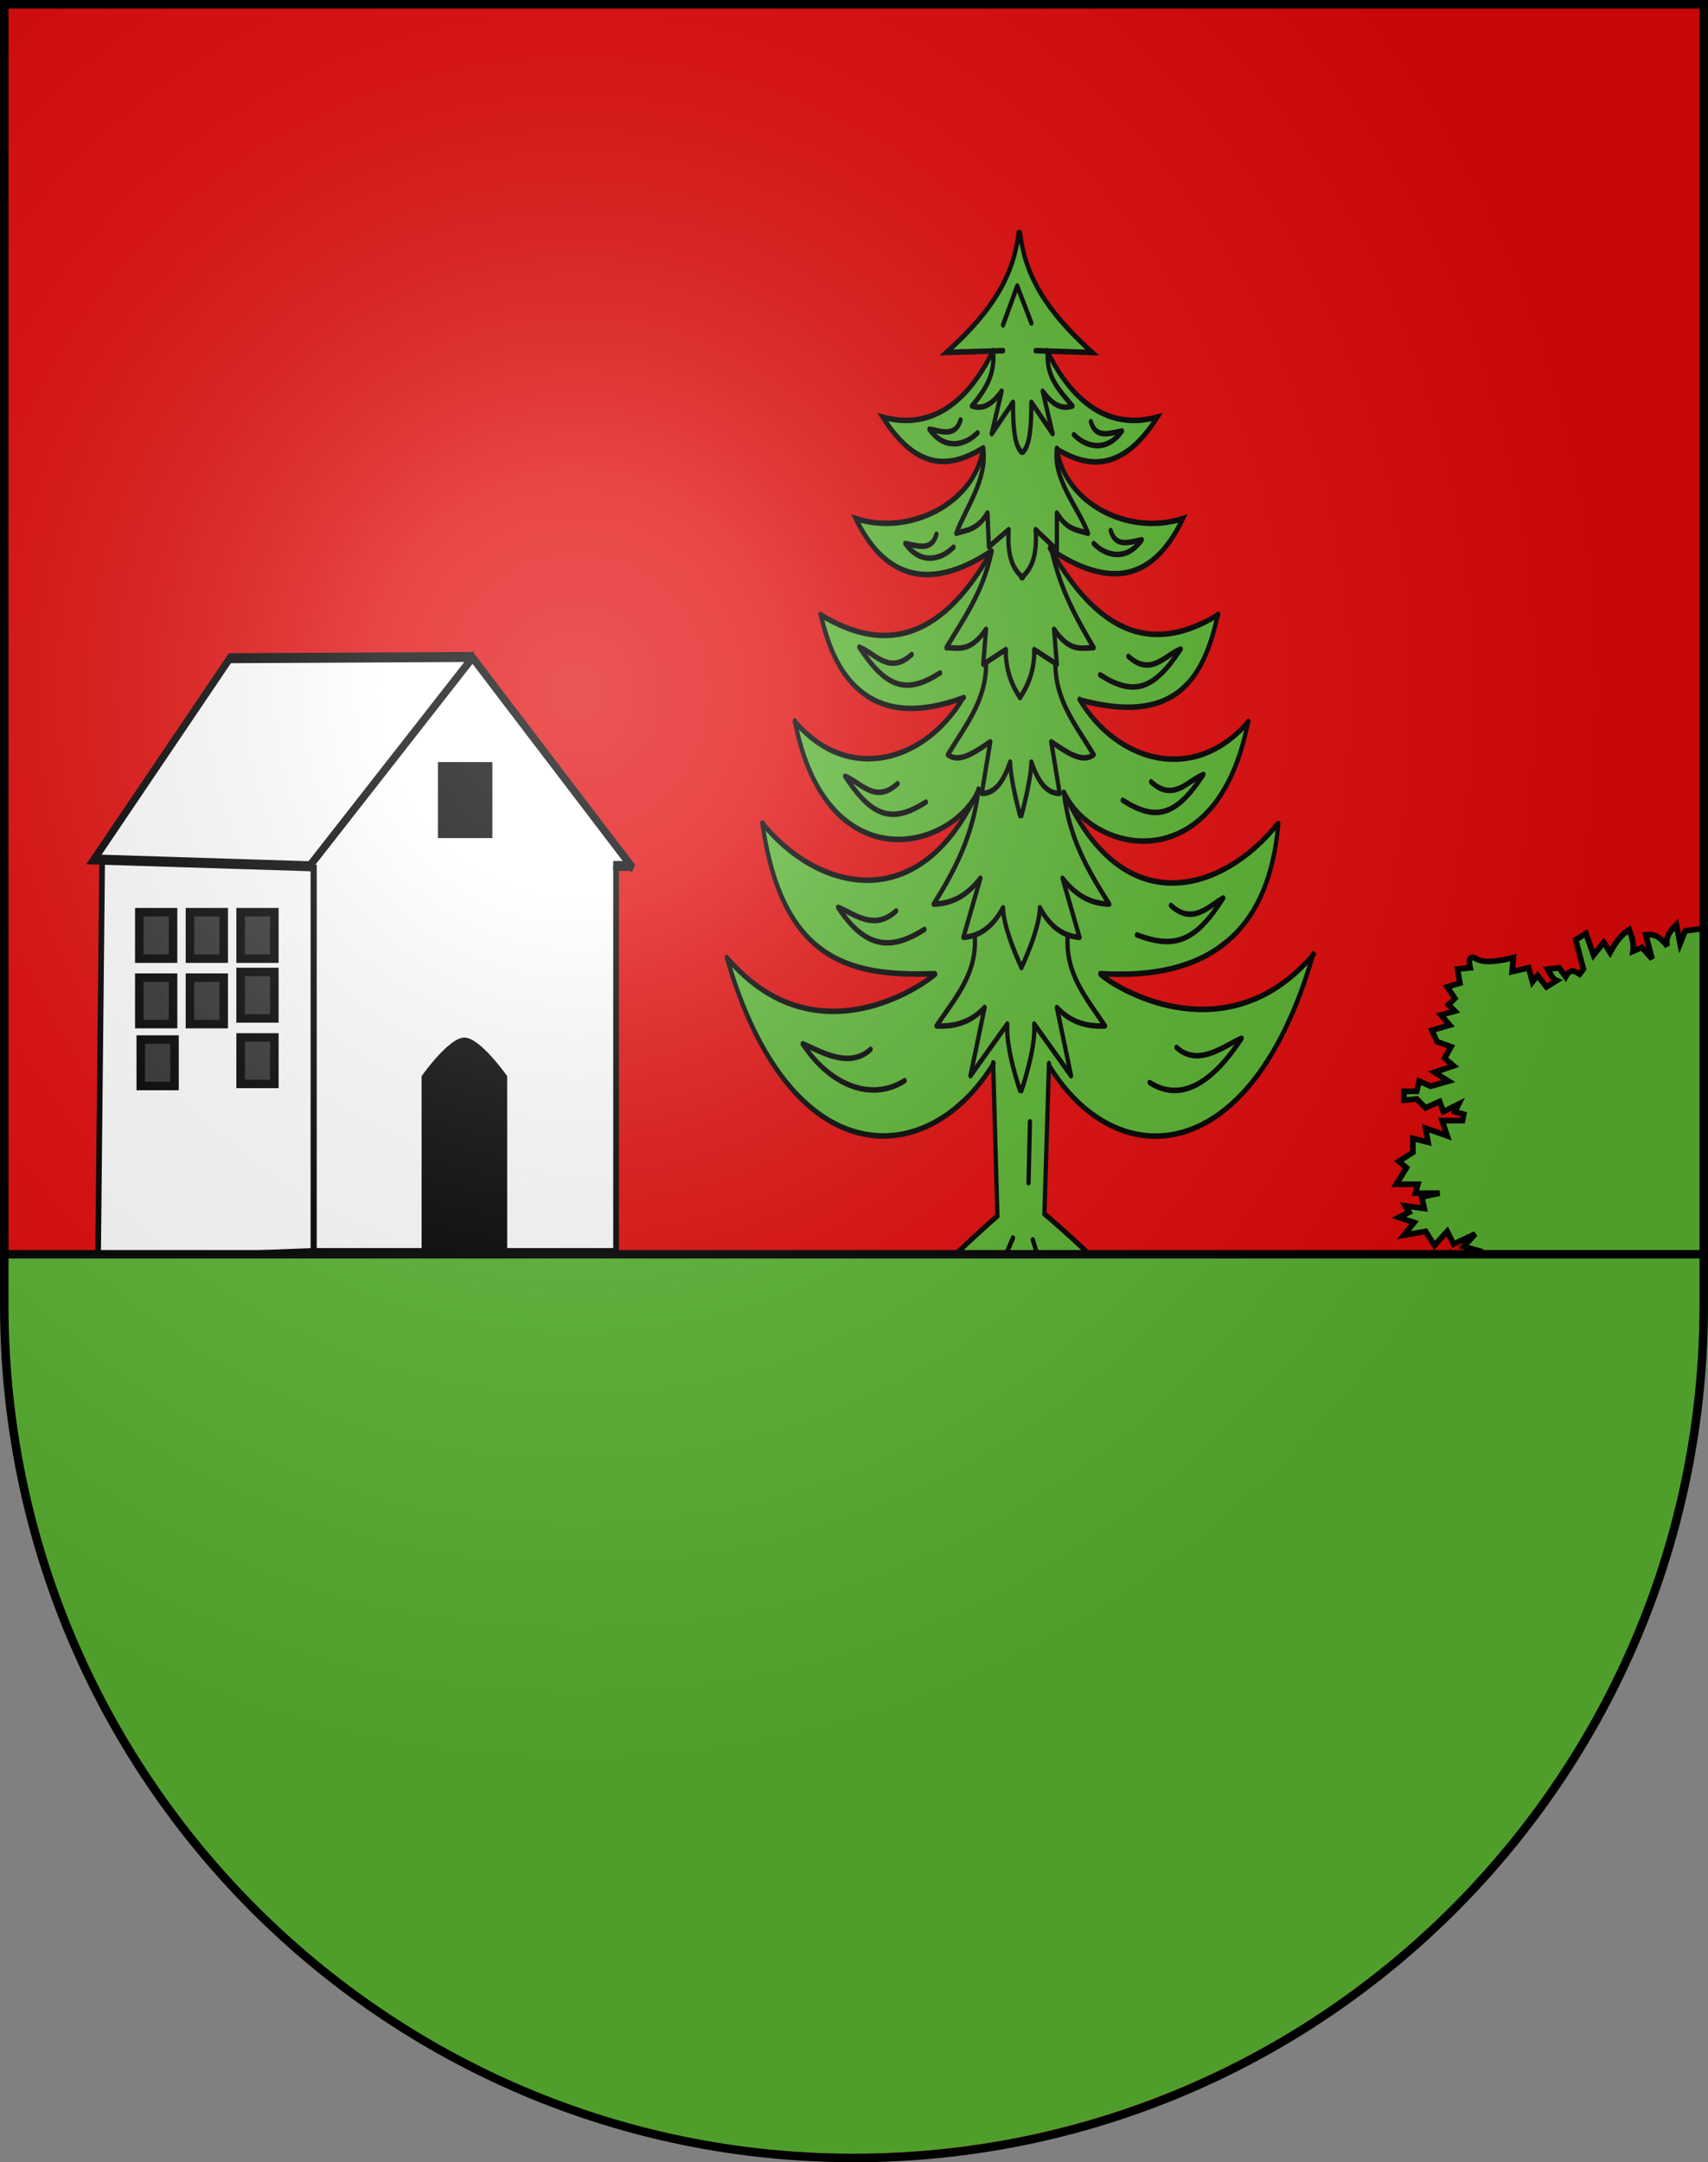 <?xml version="1.0" encoding="UTF-8" standalone="no"?>
<svg
   xmlns:dc="http://purl.org/dc/elements/1.1/"
   xmlns:cc="http://creativecommons.org/ns#"
   xmlns:rdf="http://www.w3.org/1999/02/22-rdf-syntax-ns#"
   xmlns:svg="http://www.w3.org/2000/svg"
   xmlns="http://www.w3.org/2000/svg"
   xmlns:xlink="http://www.w3.org/1999/xlink"
   xmlns:sodipodi="http://sodipodi.sourceforge.net/DTD/sodipodi-0.dtd"
   xmlns:inkscape="http://www.inkscape.org/namespaces/inkscape"
   version="1.0"
   width="603"
   height="763"
   id="svg20"
   sodipodi:docname="2260.svg">
  <rect width="100%" height="100%" fill="#808080" stroke="none"/>
  <sodipodi:namedview
     pagecolor="#ffffff"
     bordercolor="#666666"
     borderopacity="1"
     objecttolerance="10"
     gridtolerance="10"
     guidetolerance="10"
     inkscape:pageopacity="0"
     inkscape:pageshadow="2"
     inkscape:window-width="640"
     inkscape:window-height="480"
     id="namedview74" />
  <desc
     id="desc22">Coat of Arms of Canton of Freiburg (Fribourg)</desc>
  <defs
     id="defs29">
    <linearGradient
       id="linearGradient2893">
      <stop
         id="stop2895"
         style="stop-color:#ffffff;stop-opacity:0.314"
         offset="0" />
      <stop
         id="stop2897"
         style="stop-color:#ffffff;stop-opacity:0.251"
         offset="0.19" />
      <stop
         id="stop2901"
         style="stop-color:#6b6b6b;stop-opacity:0.125"
         offset="0.6" />
      <stop
         id="stop2899"
         style="stop-color:#000000;stop-opacity:0.125"
         offset="1" />
    </linearGradient>
    <radialGradient
       cx="858.042"
       cy="579.933"
       r="300"
       fx="858.042"
       fy="579.933"
       id="radialGradient3236"
       xlink:href="#linearGradient2893"
       gradientUnits="userSpaceOnUse"
       gradientTransform="matrix(1.215,0,0,1.267,-839.192,-490.489)" />
    <clipPath
       id="clipPath3816">
      <path
         d="m 1.027,0.01 0,458.868 c 0,166.311 134.315,301.132 300,301.132 165.685,0 300,-134.821 300,-301.132 l 0,-458.868 -600,0 z"
         id="path3818"
         style="fill:none;stroke:#000000;stroke-width:3;stroke-miterlimit:4;stroke-opacity:1;stroke-dasharray:none;display:inline" />
    </clipPath>
    <clipPath
       id="clipPath3997">
      <path
         d="m 1.027,1.5 0,458.868 c 0,166.311 134.315,301.132 300,301.132 165.685,0 300,-134.821 300,-301.132 l 0,-458.868 -600,0 z"
         id="path3999"
         style="fill:none;stroke:#000000;stroke-width:3;stroke-miterlimit:4;stroke-opacity:1;stroke-dasharray:none;display:inline" />
    </clipPath>
  </defs>
  <g
     id="layer1"
     style="display:inline">
    <path
       d="m 1.5,1.5 0,458.868 C 1.5,626.678 135.815,761.5 301.5,761.5 467.185,761.5 601.5,626.678 601.5,460.368 l 0,-458.868 -600,0 z"
       id="path1899"
       style="fill:#e20909;fill-opacity:1" />
  </g>
  <g
     id="layer2"
     style="display:inline">
    <g
       transform="matrix(-0.4,0,0,0.706,280.625,37.445)"
       id="g10823"
       style="stroke:#000000;stroke-width:5;stroke-miterlimit:4;stroke-opacity:1;stroke-dasharray:none">
      <path
         d="m 424.5,374.459 0,198.809 -266.681,0 0,-193.809"
         id="rect6400"
         style="fill:#ffffff;fill-opacity:1;fill-rule:evenodd;stroke:#000000;stroke-width:5;stroke-linecap:square;stroke-linejoin:miter;stroke-miterlimit:4;stroke-opacity:1;stroke-dasharray:none;stroke-dashoffset:0" />
      <path
         d="m 424.916,379.453 186.406,-7.221 3.726,205.143 -190.132,-4.113 z"
         id="rect7275"
         style="fill:#ffffff;fill-opacity:1;fill-rule:evenodd;stroke:#000000;stroke-width:5;stroke-linecap:square;stroke-linejoin:miter;stroke-miterlimit:4;stroke-opacity:1;stroke-dasharray:none;stroke-dashoffset:0" />
      <path
         d="m 256.4,486.062 c 0,0 22.638,-18 35.276,-18 12.638,0 35.276,18 35.276,18 l 0,87 -70.552,0 0,-87 z"
         id="rect7281"
         style="fill:#000000;fill-opacity:1;fill-rule:evenodd;stroke:#000000;stroke-width:5;stroke-linecap:square;stroke-linejoin:miter;stroke-miterlimit:4;stroke-opacity:1;stroke-dasharray:none;stroke-dashoffset:0" />
      <path
         d="m 285.69,275.336 212.987,0.607 119.976,100.596 -193.834,3.452"
         id="path9051"
         style="fill:#ffffff;fill-opacity:1;fill-rule:evenodd;stroke:#000000;stroke-width:5;stroke-linecap:square;stroke-linejoin:miter;stroke-miterlimit:4;stroke-opacity:1;stroke-dasharray:none;stroke-dashoffset:0" />
      <path
         d="M 144.531,379.693 284.5,275.683 427.433,379.162"
         id="rect8157"
         style="fill:#ffffff;fill-opacity:1;fill-rule:evenodd;stroke:#000000;stroke-width:5;stroke-linecap:square;stroke-linejoin:miter;stroke-miterlimit:4;stroke-opacity:1;stroke-dasharray:none;stroke-dashoffset:0" />
      <path
         d="m 143.669,379.77 16.662,0.031 -16.662,-0.031 z"
         id="path9055"
         style="fill:none;stroke:#000000;stroke-width:5;stroke-linecap:butt;stroke-linejoin:miter;stroke-miterlimit:4;stroke-opacity:1;stroke-dasharray:none" />
      <path
         d="m 269.5,330.362 43,0 0,33 -43,0 0,-33 z"
         id="rect10805"
         style="fill:#000000;fill-opacity:1;fill-rule:evenodd;stroke:#000000;stroke-width:5;stroke-linecap:square;stroke-linejoin:miter;stroke-miterlimit:4;stroke-opacity:1;stroke-dasharray:none;stroke-dashoffset:0" />
      <g
         transform="translate(22.5,12.088)"
         id="g10813"
         style="stroke:#000000;stroke-width:5;stroke-miterlimit:4;stroke-opacity:1;stroke-dasharray:none" />
      <g
         transform="translate(-181.1,27.53)"
         id="g10817"
         style="stroke:#000000;stroke-width:5;stroke-miterlimit:4;stroke-opacity:1;stroke-dasharray:none" />
    </g>
    <g
       transform="matrix(1,0,0,1.302,23.205,33.906)"
       id="layer2-2"
       style="display:inline">
      <g
         id="g4069">
        <path
           d="m 151.39,52.722 c -2.017,2.696 -2.803,7.909 -4.976,10.592 -4.49,6.668 -12.759,12.893 -18.948,17.938 -0.968,0.978 3.343,0.184 3.812,0.291 4.868,0.269 9.825,-0.395 14.646,0.177 0.449,1.214 -2.153,0.065 -2.74,0.23 -2.08,-0.299 -1.963,3.216 -3.261,4.3 -5.16,6.718 -12.115,11.779 -20.447,13.794 -4.402,1.442 -10.849,-0.369 -15.318,0.289 1.198,1.958 4.847,5.425 6.679,6.896 5.615,4.371 13.593,5.623 20.401,3.544 2.631,-0.482 4.475,-2.337 7.095,-2.531 0.634,1.964 -0.271,3.065 -1.002,4.857 -4.97,8.968 -14.686,13.655 -24.465,15.276 -5.532,0.985 -12.825,0.076 -18.326,-0.561 0.846,2.034 3.599,5.211 5.079,6.884 6.705,6.947 17.348,9.239 26.581,7.088 5.264,-0.936 9.78,-3.4 14.762,-5.247 1.17,-0.548 1.265,0.067 0.702,0.588 -7.197,9.953 -17.064,18.93 -29.323,21.771 -9.647,2.375 -20.933,-0.883 -30.015,-4.292 -1.438,-0.529 0.924,3.515 1.129,3.094 2.945,7.692 7.779,15.435 15.647,18.509 7.109,3.143 15.719,2.725 23.249,1.74 3.325,-0.37 5.844,-1.809 9.14,-1.99 0.547,1.08 -0.549,1.53 -0.998,2.416 -7.249,8.187 -17.608,13.156 -28.548,14.097 -6.475,0.506 -12.957,-0.109 -18.904,-2.827 -3.196,-1.116 -6.84,-4.485 -9.828,-5.9 -0.427,1.143 1.085,4.126 1.336,5.332 4.098,10.888 13.606,21.319 25.196,24.047 12.151,2.817 26.24,0.071 34.906,-9.273 0.976,-0.803 1.324,-3.94 2.868,-3.485 0.54,1.084 -1.272,1.652 -1.656,2.64 -6.232,9.72 -15.151,17.517 -26.459,20.569 -15.435,4.4 -32.067,-0.276 -44.545,-9.777 -0.71,-0.145 -2.618,-3.012 -3.235,-2.219 0.771,5.156 2.977,12.339 5.146,17.057 4.266,8.666 12.227,15.452 21.421,18.469 10.605,3.977 22.368,3.232 33.463,3.387 1.339,0.307 -0.678,1.084 -1.185,1.272 -16.062,9.167 -36.032,12.792 -53.763,6.842 -5.726,-2.081 -12.337,-7.303 -17.397,-10.583 -0.702,0.78 1.515,4.088 1.638,4.958 6.779,15.054 17.443,30.121 32.765,37.28 14.569,7.055 33.051,5.627 46.192,-4.676 4.557,-3.054 8.442,-5.516 12.021,-9.543 1.251,-0.547 0.846,0.192 0.944,0.751 0.395,13.397 0.565,26.5 0.724,39.902 -8.348,5.902 -16.696,11.091 -24.225,18.03 -0.604,0.358 -2.907,3.667 -1.994,3.161 8.021,-1.941 18.578,-4.984 26.519,-7.17 1.757,-2.631 2.847,-6.635 5.198,-8.777 0.926,2.569 -3.026,5.593 -3.951,8.438 2.161,2.795 4.956,6.804 7.374,9.26 1.756,-2.299 5.593,-5.045 6.768,-7.698 -0.069,-3.293 -2.225,-5.813 -3.231,-8.835 1.415,2.323 2.994,5.745 4.217,8.594 8.878,2.538 18.714,5.685 27.635,8.054 0.508,-0.898 -1.534,-3.229 -1.96,-3.96 -7.451,-7.686 -16.975,-13.469 -25.546,-19.726 0.16,-12.892 1.267,-27.128 1.348,-40.152 0.238,-1.4 0.554,-0.162 0.701,0.516 8.378,10.175 21.804,18.023 35.229,18.347 13.817,0.858 27.014,-5.787 36.465,-15.621 9.063,-7.417 14.9,-20.532 19.573,-30.997 0.386,-1.353 -2.601,1.755 -3.028,2.019 -15.765,11.897 -37.413,13.542 -55.917,7.875 -5.238,-1.778 -10.77,-3.492 -15.323,-6.594 -0.956,-1.033 0.968,-1.313 1.656,-1.208 14.224,0.226 29.698,0.457 41.807,-8.067 11.391,-6.006 17.774,-18.711 19.056,-30.559 -0.573,-0.643 -2.141,2.219 -2.717,2.418 -8.125,6.506 -18.009,11.227 -28.415,12.549 -6.964,0.569 -14.194,0.391 -20.653,-2.531 -10.297,-4.238 -18.562,-12.753 -23.765,-22.403 0.119,-1.336 1.625,0.523 1.743,1.298 8.205,10.332 22.944,13.524 35.466,10.763 7.273,-1.808 14.41,-5.851 18.981,-11.844 3.801,-4.559 6.81,-12.06 8.421,-17.74 -1.48,0.061 -3.195,2.405 -4.616,2.975 -7.099,4.104 -15.691,6.954 -23.931,6.106 -11.971,-0.846 -22.836,-7.141 -30.096,-16.589 -0.174,-1.059 1.209,-0.371 1.772,-0.438 10.511,1.818 22.367,4.124 32.244,-0.844 7.144,-3.686 11.631,-12.973 13.872,-20.43 -0.532,-0.99 -2.43,1.26 -3.186,1.275 -10.664,4.261 -23.22,4.876 -33.635,-0.513 -8.373,-3.992 -14.883,-11.055 -20.722,-18.072 -0.225,-0.554 -1.028,-0.617 0.031,-1.033 4.506,1.613 7.479,3.057 12.173,4.188 6.233,1.708 13.934,2.567 19.996,0.064 5.095,-2.266 10.258,-7.878 13.051,-12.641 -3.554,0.322 -8.273,1.365 -11.906,1.172 -10.833,-0.27 -22.262,-4.442 -28.938,-13.239 -1.575,-2.353 -3.147,-5.075 -3.198,-7.938 1.239,-0.628 2.739,1.364 3.979,1.613 7.924,3.289 18.087,2.74 24.775,-2.979 1.665,-1.433 4.593,-4.37 5.836,-6.173 -3.063,-0.645 -7.634,1.075 -10.82,0.685 -11.406,-1.086 -20.462,-9.395 -26.408,-18.838 -1.223,-0.435 -3.753,0.623 -4.707,-0.339 -0.084,-1.085 1.831,-0.405 2.437,-0.651 4.846,-0.152 11.624,1.071 16.43,0.594 0.276,-0.903 -2.928,-2.119 -3.359,-2.815 -8.04,-6.23 -16.27,-13.476 -19.884,-23.18 0.286,0.078 -0.443,-6.178 -0.826,-3.372 z"
           transform="translate(185.367,-13)"
           id="path4067"
           style="color:#000000;fill:#5ab532;fill-opacity:1;fill-rule:nonzero;stroke:none;stroke-width:1;marker:none;visibility:visible;display:inline;overflow:visible;enable-background:accumulate" />
        <path
           d="m 344.917,318.5 -3.5,-8.5 m -11.5,7.5 4.5,-8 m 3.667,17.5 -7.667,-9.5 -28,7.5 m -69,-91.5 c 22.032,59.143 71.006,58.011 94.167,28.667 m -94.216,-28.716 c 29.867,26.99 66.472,9.204 73.599,4.531 M 327.417,262 l 1.5,41.5 c -28.937,19.712 -26.5,21.167 -26.5,21.167 m 35.5,2.333 7.5,-8.167 L 373.583,327 M 245.917,197 c 18.577,17.875 55.246,26.511 76.333,-9 m -64.833,-18.667 c 10.814,43.297 54.754,35.654 65,18.667 m -55.833,-47.5 c 5.121,18.311 18.935,31.654 50.5,22.5 m 9.667,-39.5 c -18.756,25.509 -39.248,26.554 -59.333,17.5 l -1,-0.5 m 57.5,-45.167 c -2.618,14.843 -25.716,23.985 -45,19.167 9.073,14.519 24.139,20.899 47.833,8.833 M 327.417,69 c -14.334,22.419 -32.666,19.245 -39,18 11.833,14.287 23.333,14.07 35.167,8.5 m 7.333,-26.5 -20,0.5 c 12.567,-8.8 23.48,-18.427 25.5,-32.5 m 6,32 20,0.5 c -12.567,-8.8 -23.48,-18.427 -25.5,-32.5 m 91.167,160.167 c -3.211,29.698 -24.96,42.521 -62.833,40.667 M 417.417,169.5 c -10.814,43.297 -54.754,36.154 -65,19.167 M 406.75,140.5 c -5.121,18.311 -15.768,29.988 -48.667,23.167 M 349.917,95.5 c 2.618,14.843 25.216,23.818 44.5,19 -9.073,14.519 -22.805,20.566 -46.5,8.5 m -1.5,-54 c 14.334,22.419 32.666,19.245 39,18 -11.833,14.287 -23.667,14.236 -35.5,8.667 m -2.5,26.833 c 18.756,25.509 38.415,27.554 58.5,18.5 l 1,-0.5 m -49,23 c 13.054,16.86 40.438,23.283 59.667,6 m -100.833,-6.333 c -13.054,16.86 -40.105,23.616 -59.333,6.333 m 170.333,27.833 c -18.577,17.875 -53.913,27.344 -75,-8.167 m -5.63,73.033 -1.602,40.749 c 30.895,20.147 28.294,24.018 28.294,24.018 M 245.917,197 c 6.845,36.441 29.458,41.827 60.833,40.833 l 0,0 m 133.883,-5.283 c -29.867,26.99 -68.138,10.204 -75.265,5.531 m 75.049,-5.582 c -22.032,59.143 -70.006,59.678 -93.167,30.333"
           id="path3959"
           style="fill:none;stroke:#000000;stroke-width:1.5;stroke-linecap:round;stroke-linejoin:miter;stroke-miterlimit:4;stroke-opacity:1;stroke-dasharray:none" />
      </g>
      <g
         transform="translate(185.367,-13)"
         id="g3266"
         style="display:inline">
        <path
           d="m 145.549,75 5,-10.5 5,10"
           id="path2900"
           style="fill:none;stroke:#000000;stroke-width:1.5;stroke-linecap:round;stroke-linejoin:round;stroke-miterlimit:4;stroke-opacity:1;stroke-dasharray:none;display:inline" />
        <path
           d="m 142.049,82 c 0.856,6.678 -3.113,10.944 -7.5,15 2.99,0.707 6.191,0.568 10.5,-4 l -3.5,11.5 7.5,-8.5 c 0.045,5.933 0.331,11.503 3,13.5"
           id="path2938"
           style="fill:none;stroke:#000000;stroke-width:1.5;stroke-linecap:round;stroke-linejoin:round;stroke-miterlimit:4;stroke-opacity:1;stroke-dasharray:none;display:inline" />
        <path
           d="m 161.383,82.333 c -0.856,6.678 4.279,10.61 8.667,14.667 -2.99,0.707 -6.191,0.568 -10.5,-4 l 3.5,11.5 -7.5,-8.5 c -0.045,5.933 -0.331,11.503 -3,13.5"
           id="path2904"
           style="fill:none;stroke:#000000;stroke-width:1.5;stroke-linecap:round;stroke-linejoin:round;stroke-miterlimit:4;stroke-opacity:1;stroke-dasharray:none;display:inline" />
        <path
           d="m 130.549,100.764 c -1.745,4.677 -6.612,3.11 -11,2.5 5.441,5.837 12.625,4.418 17,1"
           id="path2898"
           style="fill:none;stroke:#000000;stroke-width:1.5;stroke-linecap:round;stroke-linejoin:round;stroke-miterlimit:4;stroke-opacity:1;stroke-dasharray:none;display:inline" />
        <path
           d="m 176.549,101.264 c 1.745,4.677 6.612,3.11 11,2.5 -5.441,5.837 -12.625,4.418 -17,1"
           id="path2896"
           style="fill:none;stroke:#000000;stroke-width:1.5;stroke-linecap:round;stroke-linejoin:round;stroke-miterlimit:4;stroke-opacity:1;stroke-dasharray:none;display:inline" />
        <path
           d="m 164.549,108.5 c -1.424,8.481 7.455,15.761 11,23 -3.667,-0.94 -7.333,-0.79 -11,-5.5 l 0,10 -7.5,-5.5 c 0.649,7.421 -1.673,10.881 -5,13"
           id="use3776"
           style="fill:none;stroke:#000000;stroke-width:1.5;stroke-linecap:round;stroke-linejoin:round;stroke-miterlimit:4;stroke-opacity:1;stroke-dasharray:none;display:inline" />
        <path
           d="m 138.549,108.5 c 1.424,8.481 -5.955,15.761 -9.5,23 3.667,-0.94 7.333,-0.79 11,-5.5 l 0.5,9.167 7,-4.667 c -0.649,7.421 1.673,10.881 5,13"
           id="path2936"
           style="fill:none;stroke:#000000;stroke-width:1.5;stroke-linecap:round;stroke-linejoin:round;stroke-miterlimit:4;stroke-opacity:1;stroke-dasharray:none;display:inline" />
        <path
           d="m 122.049,131.764 c -1.745,4.677 -6.612,3.11 -11,2.5 5.441,5.837 12.625,4.418 17,1"
           id="path2894"
           style="fill:none;stroke:#000000;stroke-width:1.5;stroke-linecap:round;stroke-linejoin:round;stroke-miterlimit:4;stroke-opacity:1;stroke-dasharray:none;display:inline" />
        <path
           d="m 183.549,130.764 c 1.745,4.677 6.612,3.11 11,2.5 -5.441,5.837 -12.625,4.418 -17,1"
           id="path2892"
           style="fill:none;stroke:#000000;stroke-width:1.5;stroke-linecap:round;stroke-linejoin:round;stroke-miterlimit:4;stroke-opacity:1;stroke-dasharray:none;display:inline" />
        <path
           d="m 162.549,135.5 c 3.26,11.611 9.14,19.291 15,27 -4.328,0.029 -8.401,1.331 -14,-5 l 1,9.5 -8,-4 c 0.252,5.55 -2.409,10.112 -5,13"
           id="use3772"
           style="fill:none;stroke:#000000;stroke-width:1.5;stroke-linecap:round;stroke-linejoin:round;stroke-miterlimit:4;stroke-opacity:1;stroke-dasharray:none;display:inline" />
        <path
           d="m 141.549,136.333 c -3.26,11.611 -10.14,18.457 -16,26.167 4.328,0.029 8.401,1.331 14,-5 l -1,9.5 8,-4 c -0.252,5.55 2.409,10.112 5,13"
           id="path2934"
           style="fill:none;stroke:#000000;stroke-width:1.5;stroke-linecap:round;stroke-linejoin:round;stroke-miterlimit:4;stroke-opacity:1;stroke-dasharray:none;display:inline" />
        <path
           d="m 123.299,169.353 c -11.667,5.739 -18.833,4.327 -28.5,-7 5.52,1.608 10.578,7.598 18.5,2"
           id="path2890"
           style="fill:none;stroke:#000000;stroke-width:1.5;stroke-linecap:round;stroke-linejoin:round;stroke-miterlimit:4;stroke-opacity:1;stroke-dasharray:none;display:inline" />
        <path
           d="m 179.799,169.853 c 11.667,5.739 18.833,4.327 28.5,-7 -5.52,1.608 -10.578,7.598 -18.5,2"
           id="path2888"
           style="fill:none;stroke:#000000;stroke-width:1.5;stroke-linecap:round;stroke-linejoin:round;stroke-miterlimit:4;stroke-opacity:1;stroke-dasharray:none;display:inline" />
        <path
           d="m 164.049,166.5 c -0.28,10.245 7.487,17.272 13.5,25 -4.108,2.4 -9.6,-0.733 -15,-3.5 l 3,14 c -5.272,0.047 -8.056,-4.162 -10,-8.5 -0.087,4.833 -3.5,14.5 -3.5,14.5"
           id="use3766"
           style="fill:none;stroke:#000000;stroke-width:1.5;stroke-linecap:round;stroke-linejoin:round;stroke-miterlimit:4;stroke-opacity:1;stroke-dasharray:none;display:inline" />
        <path
           d="m 139.549,166.5 c 0.28,10.245 -7.487,17.272 -13.5,25 4.108,2.4 9.6,-0.733 15,-3.5 l -3,14 c 5.272,0.047 8.056,-4.162 10,-8.5 0.087,4.833 3.5,14.5 3.5,14.5"
           id="path2932"
           style="fill:none;stroke:#000000;stroke-width:1.5;stroke-linecap:round;stroke-linejoin:round;stroke-miterlimit:4;stroke-opacity:1;stroke-dasharray:none;display:inline" />
        <path
           d="m 118.299,204.353 c -11.667,5.739 -18.833,4.327 -28.5,-7 5.52,1.608 10.578,7.598 18.5,2"
           id="path2886"
           style="fill:none;stroke:#000000;stroke-width:1.5;stroke-linecap:round;stroke-linejoin:round;stroke-miterlimit:4;stroke-opacity:1;stroke-dasharray:none;display:inline" />
        <path
           d="m 187.799,203.853 c 11.667,5.739 18.833,4.327 28.5,-7 -5.52,1.608 -10.578,7.598 -18.5,2"
           id="path2884"
           style="fill:none;stroke:#000000;stroke-width:1.5;stroke-linecap:round;stroke-linejoin:round;stroke-miterlimit:4;stroke-opacity:1;stroke-dasharray:none;display:inline" />
        <path
           d="m 167.049,201.833 c 1.857,12.649 8.887,21.46 16,30.167 -5.5,-0.149 -11,-1.552 -16.5,-7 l 6,16 c -5.264,-0.277 -10.066,-2.402 -14,-8 -0.078,5.837 -6.5,16.167 -6.5,16.167"
           id="use3762"
           style="fill:none;stroke:#000000;stroke-width:1.5;stroke-linecap:round;stroke-linejoin:round;stroke-miterlimit:4;stroke-opacity:1;stroke-dasharray:none;display:inline" />
        <path
           d="m 136.883,200.833 c -1.857,12.649 -8.72,22.46 -15.833,31.167 5.5,-0.149 11,-1.552 16.5,-7 l -6,16 c 5.264,-0.277 10.066,-2.402 14,-8 0.078,5.837 6.5,16.167 6.5,16.167"
           id="path2930"
           style="fill:none;stroke:#000000;stroke-width:1.5;stroke-linecap:round;stroke-linejoin:round;stroke-miterlimit:4;stroke-opacity:1;stroke-dasharray:none;display:inline" />
        <path
           d="m 117.799,238.853 c -11.667,5.739 -20.833,5.327 -30.5,-6 5.52,1.608 12.578,6.598 20.5,1"
           id="path2882"
           style="fill:none;stroke:#000000;stroke-width:1.5;stroke-linecap:round;stroke-linejoin:round;stroke-miterlimit:4;stroke-opacity:1;stroke-dasharray:none;display:inline" />
        <path
           d="m 192.799,240.353 c 13.167,3.739 20.433,2.127 30.5,-10 -4.72,1.808 -10.578,7.598 -18.5,2"
           id="path2880"
           style="fill:none;stroke:#000000;stroke-width:1.5;stroke-linecap:round;stroke-linejoin:round;stroke-miterlimit:4;stroke-opacity:1;stroke-dasharray:none;display:inline" />
        <path
           d="m 168.383,240.5 c -0.945,10.315 6.404,16.754 13.167,24.5 -7,0.333 -12.667,-1.333 -17,-5 l 5,18.5 -13,-14 c 0.63,6.71 -4.5,18 -4.5,18"
           id="use3758"
           style="fill:none;stroke:#000000;stroke-width:1.5;stroke-linecap:round;stroke-linejoin:round;stroke-miterlimit:4;stroke-opacity:1;stroke-dasharray:none;display:inline" />
        <path
           d="m 135.549,240.5 c 0.945,10.315 -6.737,16.754 -13.5,24.5 7,0.333 12.667,-1.333 17,-5 l -5,18.5 13,-14 c -0.63,6.71 4.5,18 4.5,18"
           id="path2928"
           style="fill:none;stroke:#000000;stroke-width:1.5;stroke-linecap:round;stroke-linejoin:round;stroke-miterlimit:4;stroke-opacity:1;stroke-dasharray:none;display:inline" />
        <path
           d="m 110.799,279.853 c -11.667,5.739 -26.333,1.327 -36,-10 5.52,1.608 16.078,7.098 24,1.5"
           id="path2878"
           style="fill:none;stroke:#000000;stroke-width:1.5;stroke-linecap:round;stroke-linejoin:round;stroke-miterlimit:4;stroke-opacity:1;stroke-dasharray:none;display:inline" />
        <path
           d="m 197.299,280.353 c 11.667,5.739 22.833,-0.673 32.5,-12 -5.52,1.608 -15.078,8.098 -23,2.5"
           id="path3953"
           style="fill:none;stroke:#000000;stroke-width:1.5;stroke-linecap:round;stroke-linejoin:round;stroke-miterlimit:4;stroke-opacity:1;stroke-dasharray:none;display:inline" />
        <path
           d="m 155.049,291 -0.5,16.5"
           id="path3955"
           style="fill:none;stroke:#000000;stroke-width:1.5;stroke-linecap:round;stroke-linejoin:miter;stroke-miterlimit:4;stroke-opacity:1;stroke-dasharray:none;display:inline" />
      </g>
    </g>
    <path
       d="m 579.672,446.379 -4.044,-0.449 2.696,9.885 -5.841,-1.348 -2.696,6.29 -5.392,-0.449 -3.145,5.841 -5.841,2.696 -4.942,-3.145 -7.189,5.392 -0.899,-5.392 -3.594,3.594 -1.348,-2.696 c -1.2,3.586 -3.385,3.232 -5.392,3.594 l -0.899,-4.044 c -2.096,2.098 -4.26,4.061 -7.189,4.493 l -0.449,-3.594 -4.942,3.594 -0.449,-5.392 -3.594,0 0,-4.493 -2.246,-0.899 c -0.445,-2.919 2.045,-5.105 4.942,-7.189 l -5.392,0 4.942,-5.841 c -3.445,1.232 -6.889,2.923 -10.334,5.841 l -2.246,-3.594 -2.246,1.797 -4.942,0.449 c -2.026,-2.546 -0.959,-5.092 1.797,-7.638 -1.305,-2.246 0.693,-4.493 2.696,-6.739 L 497.9,436.494 c 0.752,-1.947 1.136,-3.894 7.638,-5.841 l -5.392,-3.594 c 4.282,0.393 8.665,0.387 12.131,4.044 l 0.449,-4.493 4.493,3.594 1.348,-2.246 3.145,-2.696 -4.942,-1.348 4.044,-4.493 -7.638,3.594 -2.246,-4.493 -4.493,4.942 -3.145,-4.942 -7.638,1.348 3.594,-4.493 -5.392,-1.797 3.594,-1.797 -1.348,-2.246 6.739,0.899 -0.899,-4.044 6.29,-1.348 -8.537,0 0.899,-3.145 -7.638,0 3.594,-5.841 -2.696,-2.246 4.942,-3.145 0,-4.942 5.392,1.348 -0.899,-4.942 7.638,2.696 -1.797,-5.392 7.189,0 0.449,-2.246 -3.145,-0.899 1.348,-2.696 -5.392,2.696 -1.348,-3.594 -4.942,2.246 -3.145,-3.145 -4.493,0.449 0,-3.145 4.493,0 0.899,-3.594 4.044,1.797 6.29,-1.797 -4.942,-3.145 6.739,-2.246 -3.145,-2.696 2.246,-4.044 -4.942,-1.797 -1.797,-4.044 6.29,-1.797 -3.145,-3.594 4.942,-1.348 -2.246,-2.246 2.246,-2.246 -2.696,-4.044 4.493,-1.348 -0.899,-4.942 4.493,-0.449 c 0,0 -1.348,-5.392 2.246,-3.145 3.594,2.246 13.03,-0.449 13.03,-0.449 l -0.449,4.942 5.841,-1.348 1.348,4.942 1.797,-2.246 3.145,4.044 3.594,-2.246 c -1.69,-0.706 -2.232,-2.561 -3.145,-4.044 l 4.044,-0.449 2.246,3.145 c 1.647,-3.062 3.295,-1.97 4.942,-0.899 l 1.348,-1.797 -2.696,-10.334 3.594,-2.246 2.696,7.638 3.594,-4.493 2.246,3.594 c 1.629,-3.005 3.441,-5.918 6.739,-8.087 1.419,3.516 1.615,5.808 1.348,7.638 l 3.145,-1.348 3.594,4.044 -2.246,-8.537 c 4.284,-0.39 5.799,1.989 7.638,4.044 -0.812,-2.546 0.576,-5.092 3.145,-7.638 l 1.348,6.739 1.797,-4.493 6.739,-0.899 0,5.841 c 2.498,-4.534 5.646,-6.469 8.986,-7.638 l 1.348,8.986 5.841,-5.392 4.493,-0.449 -2.696,7.189 5.841,-0.449 5.392,-4.942 2.696,8.537 c 1.055,-2.043 1.483,-4.503 4.942,-4.942 l 0,4.044 c 2.307,-2.605 5.434,-3.981 9.435,-4.044 l 4.493,3.145 -5.392,4.044 6.29,-1.348 2.246,3.145 4.942,-4.493 c 1.333,1.576 -0.235,3.878 -2.246,6.29 l 9.435,-1.348 3.594,3.145 -5.392,1.348 3.594,2.246 2.696,0 4.493,-2.246 -6.29,7.189 c 2.788,1.719 4.134,3.726 2.696,6.29 l -7.189,-0.899 -0.899,0.899 3.594,3.594 -4.942,3.145 2.246,2.696 -3.145,5.841 4.942,-2.696 1.348,4.493 c 1.418,-2.327 2.377,-5.112 5.392,-5.841 l 2.696,-0.899 0.449,2.696 7.189,0.449 -2.696,5.392 c 3.486,-3.011 5.828,-1.448 8.537,-1.348 l -4.493,2.696 3.145,2.696 -3.594,0.899 c 1.393,2.595 0.174,4.536 -1.797,6.29 l 4.044,0 1.797,-3.145 3.594,1.348 1.348,3.145 5.841,-1.348 -0.899,3.145 7.189,2.246 -2.696,2.246 3.145,4.493 -4.044,3.145 -2.246,-3.145 -1.797,4.942 -3.145,-3.594 -0.899,4.493 4.942,2.246 4.493,-1.348 1.797,4.493 1.797,6.29 -6.29,-2.696 -0.899,5.841 -2.696,-1.797 -2.696,2.246 3.594,2.696 -1.797,2.696 -4.044,-0.449 2.696,3.145 -2.246,0.899 6.29,4.493 0.449,4.493 -2.696,0.449 -3.145,-2.696 3.594,4.942 -1.348,3.145 -3.145,-1.797 0.899,5.841 c -3.558,1.575 -4.716,-1.65 -6.739,-3.145 l 1.797,6.29 c -1.865,1.975 -4.49,0.909 -7.189,-0.449 0.109,3.302 -1.215,5.529 -4.493,6.29 l -1.797,-3.594 -1.348,4.493 -3.594,-0.899 3.145,5.392 -6.739,0.449 2.696,6.29 -5.392,0.449 -3.594,4.493 -4.044,-4.942 -2.246,6.29 -5.392,-2.696 -4.493,2.696 -6.739,-3.145 -4.044,4.493 -1.797,-3.594 -4.493,3.594 -3.145,-4.044 -1.348,4.044 -2.246,-6.29 -4.493,3.594 c -1.591,-2.995 -0.847,-5.991 1.797,-8.986 l -6.29,0.449 0,-4.493 -11.232,4.493 -4.942,-4.493 -4.942,3.594 -1.797,-5.392 -3.145,1.348 -2.696,-3.594 -4.044,0.449 z"
       transform="translate(0,16)"
       clip-path="url(#clipPath3997)"
       id="path4587"
       style="fill:#5ab532;fill-opacity:1;fill-rule:evenodd;stroke:#000000;stroke-width:2;stroke-linecap:butt;stroke-linejoin:miter;stroke-miterlimit:4;stroke-opacity:1;stroke-dasharray:none" />
    <rect
       width="645.271"
       height="326.361"
       x="-17.883"
       y="442.6"
       clip-path="url(#clipPath3816)"
       id="rect3026"
       style="fill:#5ab532;fill-opacity:1;stroke:#000000;stroke-width:3;stroke-miterlimit:4;stroke-opacity:1;stroke-dasharray:none" />
    <rect
       width="11.922"
       height="16.393"
       x="49.178"
       y="321.891"
       id="rect3842"
       style="fill:#313131;fill-opacity:1;stroke:#000000;stroke-width:3;stroke-miterlimit:4;stroke-opacity:1;stroke-dasharray:none" />
    <rect
       width="11.922"
       height="16.393"
       x="67.061"
       y="321.891"
       id="rect3842-7"
       style="fill:#313131;fill-opacity:1;stroke:#000000;stroke-width:3;stroke-miterlimit:4;stroke-opacity:1;stroke-dasharray:none;display:inline" />
    <rect
       width="11.922"
       height="16.393"
       x="84.943"
       y="366.088"
       id="rect3842-4"
       style="fill:#313131;fill-opacity:1;stroke:#000000;stroke-width:3;stroke-miterlimit:4;stroke-opacity:1;stroke-dasharray:none;display:inline" />
    <rect
       width="11.922"
       height="16.393"
       x="84.943"
       y="321.891"
       id="rect3842-0"
       style="fill:#313131;fill-opacity:1;stroke:#000000;stroke-width:3;stroke-miterlimit:4;stroke-opacity:1;stroke-dasharray:none;display:inline" />
    <rect
       width="11.922"
       height="16.393"
       x="49.178"
       y="344.989"
       id="rect3842-9"
       style="fill:#313131;fill-opacity:1;stroke:#000000;stroke-width:3;stroke-miterlimit:4;stroke-opacity:1;stroke-dasharray:none;display:inline" />
    <rect
       width="11.922"
       height="16.393"
       x="67.061"
       y="344.989"
       id="rect3842-7-4"
       style="fill:#313131;fill-opacity:1;stroke:#000000;stroke-width:3;stroke-miterlimit:4;stroke-opacity:1;stroke-dasharray:none;display:inline" />
    <rect
       width="11.922"
       height="16.393"
       x="49.688"
       y="366.833"
       id="rect3842-4-8"
       style="fill:#313131;fill-opacity:1;stroke:#000000;stroke-width:3;stroke-miterlimit:4;stroke-opacity:1;stroke-dasharray:none;display:inline" />
    <rect
       width="11.922"
       height="16.393"
       x="84.943"
       y="342.989"
       id="rect3842-0-8"
       style="fill:#313131;fill-opacity:1;stroke:#000000;stroke-width:3;stroke-miterlimit:4;stroke-opacity:1;stroke-dasharray:none;display:inline" />
  </g>
  <g
     id="layer3"
     style="display:inline">
    <path
       d="m 1.5,1.5 0,458.868 C 1.5,626.679 135.815,761.5 301.5,761.5 467.185,761.5 601.5,626.679 601.5,460.368 L 601.5,1.5 1.5,1.5 z"
       id="path2346"
       style="fill:url(#radialGradient3236);fill-opacity:1" />
  </g>
  <g
     id="layer4"
     style="display:inline">
    <path
       d="m 1.5,1.5 0,458.868 C 1.5,626.679 135.815,761.5 301.5,761.5 467.185,761.5 601.5,626.679 601.5,460.368 L 601.5,1.5 1.5,1.5 z"
       id="path3239"
       style="fill:none;stroke:#000000;stroke-width:3;stroke-miterlimit:4;stroke-opacity:1;stroke-dasharray:none" />
  </g>
</svg>
